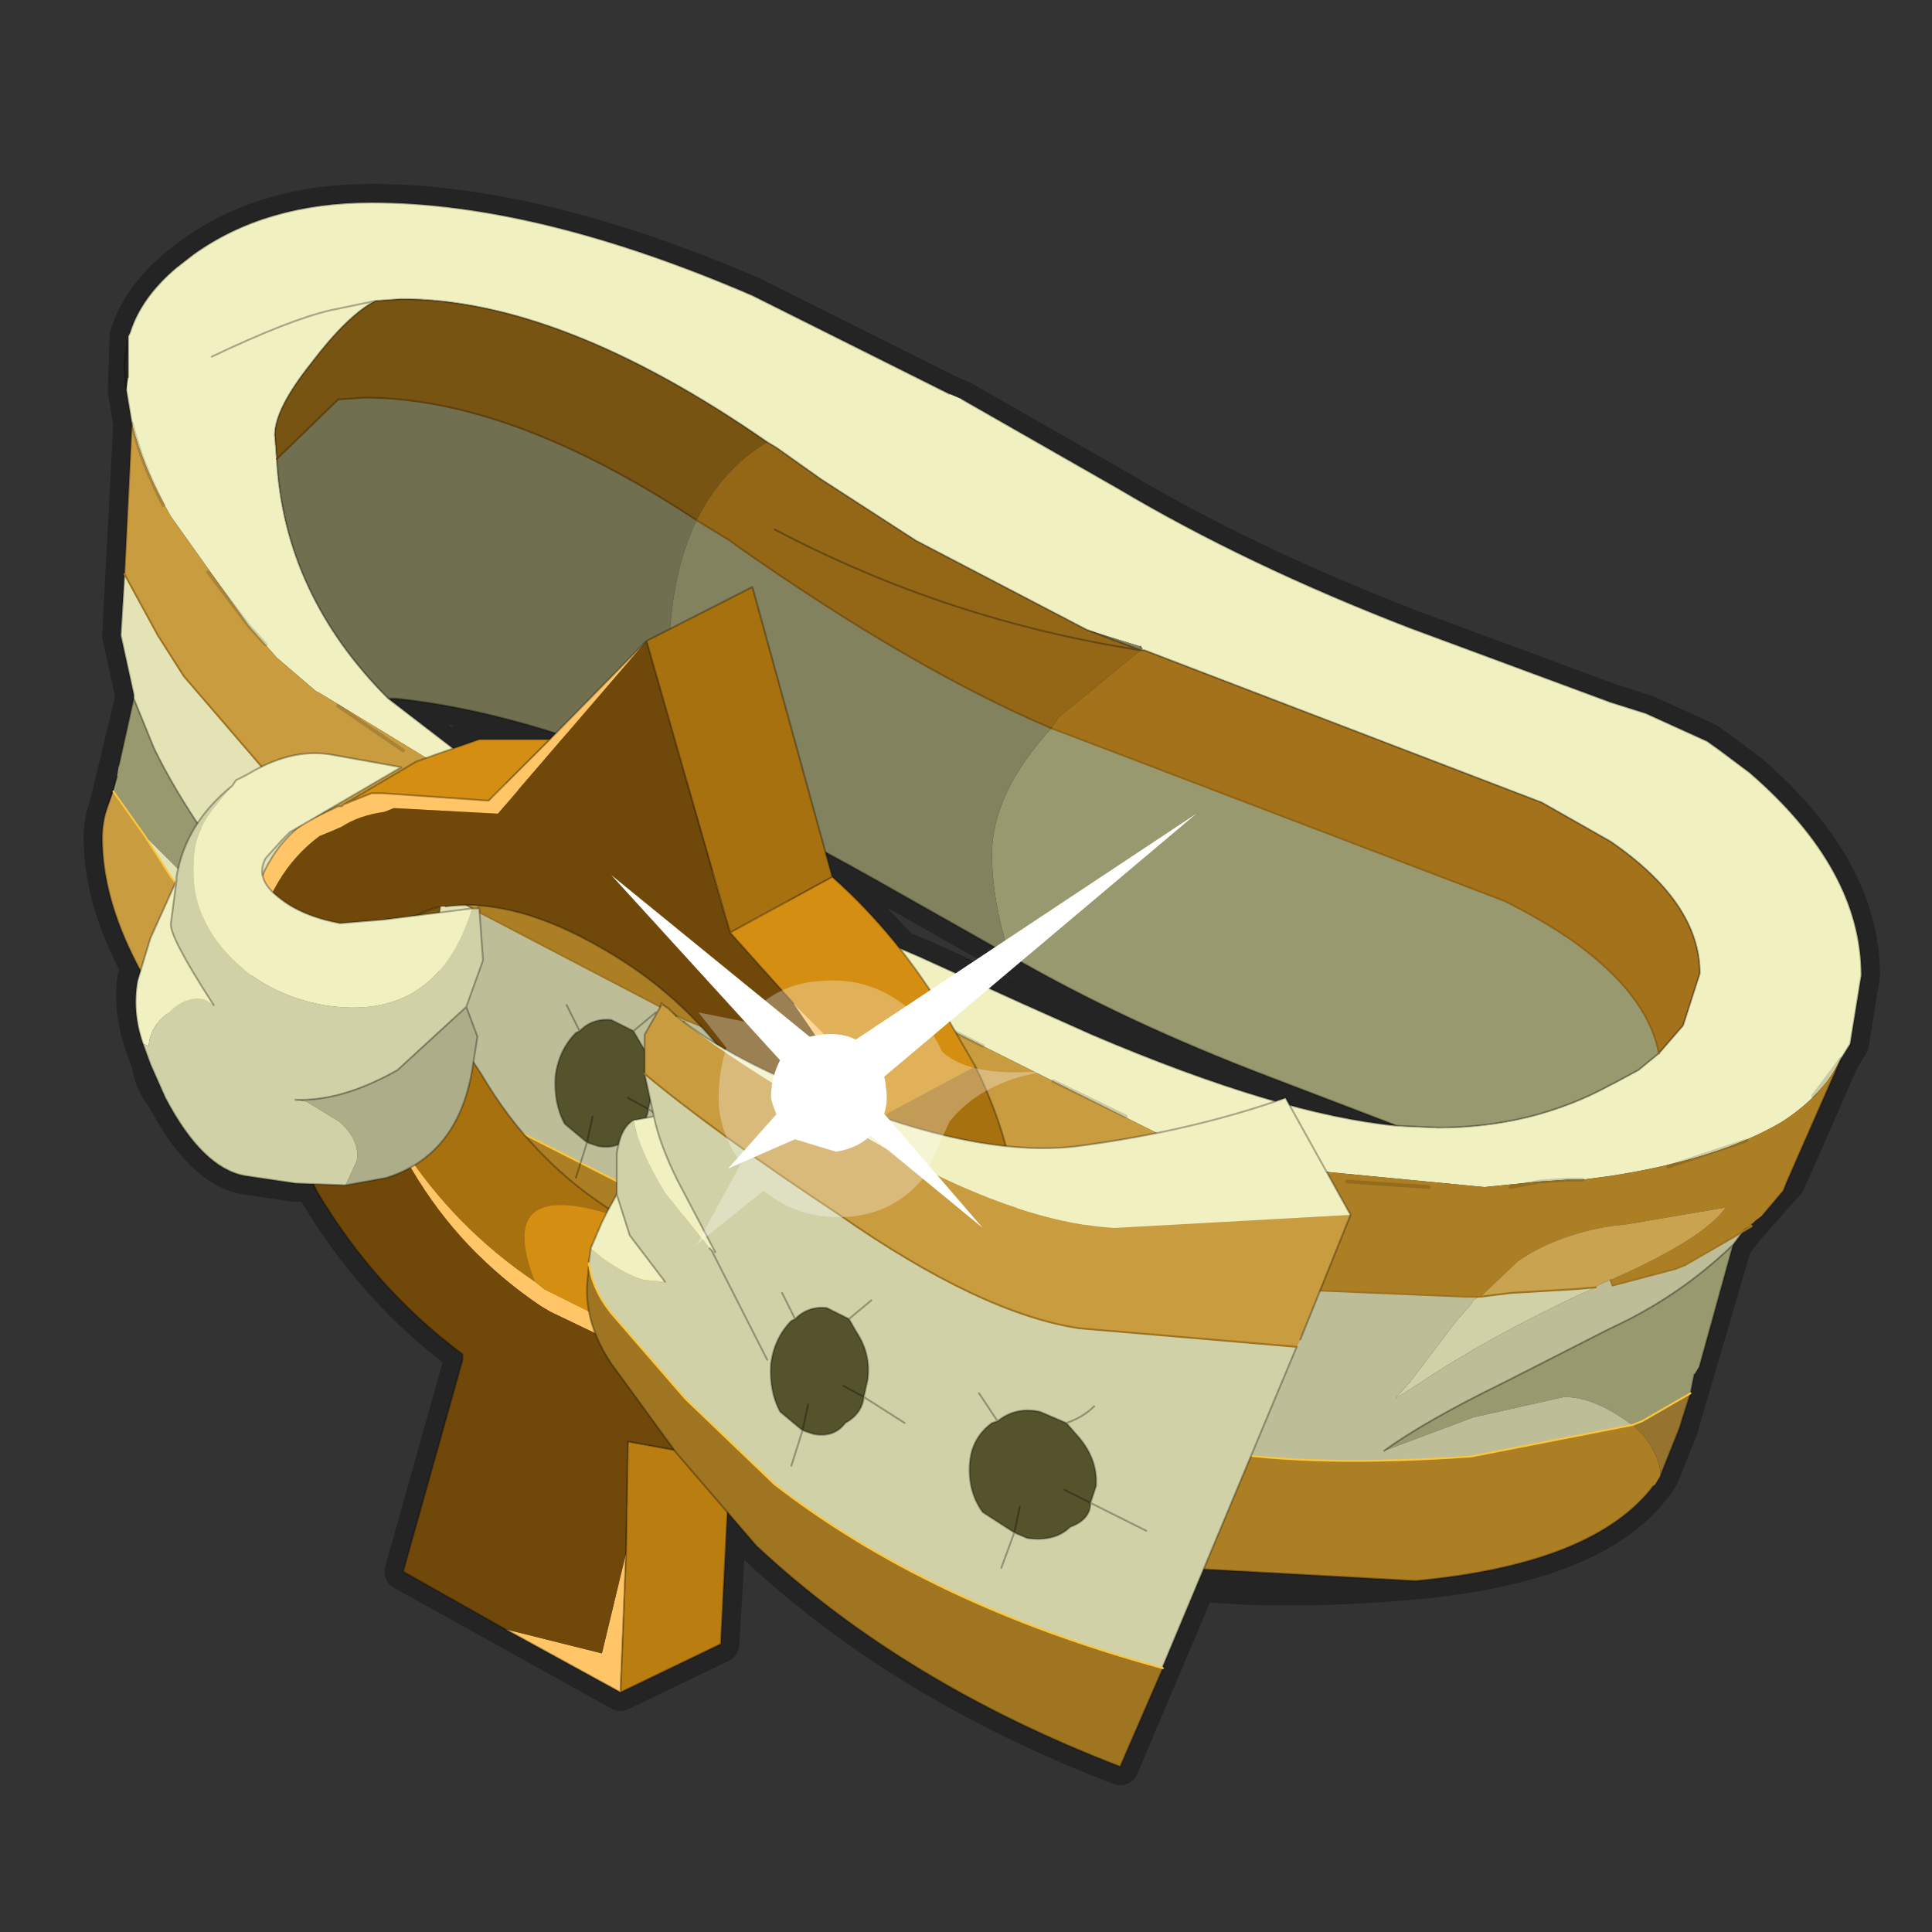 <?xml version="1.0" encoding="UTF-8" standalone="no"?>
<svg xmlns:xlink="http://www.w3.org/1999/xlink" height="520.0px" width="520.0px" xmlns="http://www.w3.org/2000/svg">
  <rect width="100%" height="100%" fill="#333333" stroke="none"/>
  <g transform="matrix(10.0, 0.0, 0.0, 10.0, 0.0, 0.0)">
    <use height="52.0" transform="matrix(1.0, 0.0, 0.0, 1.0, 0.0, 0.0)" width="52.0" xlink:href="#shape0"/>
  </g>
  <defs>
    <g id="shape0" transform="matrix(1.0, 0.0, 0.0, 1.0, 0.0, 0.0)">
      <path d="M52.0 0.0 L52.0 52.0 0.0 52.0 0.0 0.0 52.0 0.0" fill="#33cc33" fill-opacity="0.0" fill-rule="evenodd" stroke="none"/>
      <path d="M27.05 25.65 L27.15 25.7 Q30.25 27.5 34.2 29.0 L37.6 30.3 34.7 29.75 34.6 29.55 34.35 29.65 29.4 27.85 27.5 27.0 24.75 25.75 24.25 25.55 22.4 23.6 22.25 22.95 23.6 23.7 27.05 25.65 M25.9 10.75 L30.1 13.15 Q33.55 15.2 37.95 16.9 L43.35 18.9 44.3 19.2 45.95 19.95 46.3 20.2 47.1 20.8 Q50.1 23.4 50.1 26.25 L49.8 28.1 49.55 28.5 48.1 31.8 46.95 33.1 46.65 33.5 45.2 38.45 44.7 39.7 44.55 39.95 44.5 40.0 Q42.9 42.1 38.1 42.55 34.65 42.85 32.25 42.6 L30.15 47.55 Q24.3 45.3 20.35 41.6 L19.6 40.8 19.4 44.25 16.7 45.55 10.85 42.3 12.45 36.6 12.45 36.45 Q10.1 34.7 8.55 32.1 L8.45 31.85 7.95 31.85 6.6 31.65 Q5.45 31.45 4.45 29.55 4.1 29.1 4.05 28.65 L3.85 28.1 Q3.55 27.2 3.65 26.4 3.65 26.3 3.8 26.15 2.75 24.25 2.75 22.55 2.75 22.1 2.9 21.7 L3.6 18.8 3.6 18.7 3.25 17.1 3.55 11.4 3.4 10.5 3.45 9.05 Q3.8 7.85 5.2 6.85 7.15 5.45 10.0 5.45 14.45 5.45 20.25 7.95 L25.55 10.6 25.9 10.75 M10.65 18.8 Q12.7 19.0 15.05 19.75 L14.8 19.9 12.9 19.9 Q12.45 19.95 12.05 20.15 L10.45 18.8 10.65 18.8" fill="none" stroke="#000000" stroke-linecap="round" stroke-linejoin="round" stroke-opacity="0.302" stroke-width="1.0"/>
      <path d="M25.55 10.6 L25.9 10.75 30.1 13.15 Q33.55 15.2 37.95 16.9 L43.35 18.9 44.3 19.2 45.95 19.95 46.3 20.2 47.1 20.8 Q50.1 23.4 50.1 26.25 L49.8 28.1 49.55 28.5 Q49.05 29.5 47.95 30.2 46.25 31.2 43.35 31.65 L42.6 31.75 42.2 31.75 41.45 31.8 39.95 31.95 33.2 31.3 31.15 30.5 25.15 27.5 19.85 24.9 19.75 24.85 19.25 24.6 14.35 22.15 8.6 18.65 8.5 18.6 7.45 17.7 6.7 16.85 4.6 13.9 Q3.85 12.6 3.55 11.4 L3.4 10.5 3.45 10.15 3.45 9.05 3.5 8.95 Q3.8 8.0 4.75 7.2 L5.2 6.85 Q7.15 5.45 10.0 5.45 14.45 5.45 20.25 7.95 L25.55 10.6 M30.8 17.5 L30.75 17.5 30.8 17.5 30.75 17.5 30.7 17.4 29.25 16.95 24.65 14.55 22.1 12.9 20.9 12.05 20.65 11.9 Q15.1 8.05 10.8 8.05 L10.1 8.1 Q9.35 8.5 8.4 9.75 7.4 11.0 7.4 11.7 L7.45 12.35 Q7.65 16.0 10.45 18.8 L13.05 20.8 14.75 21.65 21.6 24.4 24.75 25.75 27.5 27.0 29.4 27.85 Q34.45 30.0 37.6 30.3 L38.7 30.35 Q41.25 30.35 43.35 29.2 L43.45 29.15 44.1 28.8 44.65 28.35 45.3 27.6 45.75 26.2 Q45.75 24.3 43.35 22.65 L41.5 21.6 30.8 17.5 M5.7 9.6 Q7.8 8.6 8.9 8.35 L10.1 8.1 8.9 8.35 Q7.8 8.6 5.7 9.6" fill="#f0f0c0" fill-rule="evenodd" stroke="none"/>
      <path d="M30.75 17.5 L30.8 17.5 41.5 21.6 43.35 22.65 Q45.75 24.3 45.75 26.2 L45.3 27.6 44.65 28.35 Q44.35 26.75 42.3 25.3 41.5 24.75 40.5 24.25 L29.75 20.15 28.3 19.6 28.5 19.3 30.7 17.5 30.75 17.5" fill="#a3721a" fill-rule="evenodd" stroke="none"/>
      <path d="M46.65 33.5 L45.75 36.75 45.6 37.0 45.5 37.5 44.2 38.25 43.95 38.35 43.85 38.3 Q42.9 37.6 42.1 37.6 L39.65 38.15 37.25 39.05 Q38.35 38.25 40.5 37.2 L43.25 35.8 43.35 35.75 Q45.2 34.9 46.65 33.5 M3.15 20.9 L3.2 20.6 3.6 18.8 4.15 20.15 Q5.25 22.4 7.5 25.0 L5.9 24.15 4.9 23.5 3.9 22.5 3.05 21.3 3.15 20.9 M30.75 17.5 L30.7 17.5 30.75 17.5 30.7 17.5 30.7 17.4 30.75 17.5 30.7 17.5 30.75 17.5 M28.3 19.6 L29.75 20.15 40.5 24.25 Q41.5 24.75 42.3 25.3 44.35 26.75 44.65 28.35 L45.3 27.6 44.65 28.35 44.1 28.8 43.45 29.15 43.35 29.2 Q41.25 30.35 38.7 30.35 L37.6 30.3 34.2 29.0 Q30.25 27.5 27.15 25.7 L27.05 25.65 27.15 25.65 Q26.7 24.2 26.7 23.0 26.7 21.35 28.3 19.6 M44.65 28.35 L44.1 28.8 44.65 28.35" fill="#99996f" fill-rule="evenodd" stroke="none"/>
      <path d="M30.7 17.4 L30.7 17.5 29.25 16.95 30.7 17.4 M18.75 14.0 L19.65 14.55 19.85 14.7 Q24.55 18.0 28.3 19.6 26.7 21.35 26.7 23.0 26.7 24.2 27.15 25.65 L27.05 25.65 23.6 23.7 Q20.85 22.15 18.65 21.15 L18.45 21.05 Q18.1 20.05 18.05 18.65 L18.0 17.9 Q18.0 15.55 18.75 14.0" fill="#82825e" fill-rule="evenodd" stroke="none"/>
      <path d="M30.7 17.5 L28.5 19.3 28.3 19.6 Q24.55 18.0 19.85 14.7 L19.65 14.55 18.75 14.0 Q19.1 13.3 19.6 12.75 20.0 12.3 20.65 11.9 L20.9 12.05 22.1 12.9 24.65 14.55 29.25 16.95 30.7 17.5 Q25.5 16.7 20.85 14.25 25.5 16.7 30.7 17.5" fill="#946717" fill-rule="evenodd" stroke="none"/>
      <path d="M20.65 11.9 Q20.0 12.3 19.6 12.75 19.1 13.3 18.75 14.0 13.75 10.7 9.8 10.7 L9.1 10.75 7.45 12.35 7.4 11.7 Q7.4 11.0 8.4 9.75 9.35 8.5 10.1 8.1 L10.8 8.05 Q15.1 8.05 20.65 11.9" fill="#785413" fill-rule="evenodd" stroke="none"/>
      <path d="M7.45 12.35 L9.1 10.75 9.8 10.7 Q13.75 10.7 18.75 14.0 18.0 15.55 18.0 17.9 L18.05 18.65 Q18.1 20.05 18.45 21.05 L18.05 20.9 Q14.0 19.15 10.65 18.8 L10.45 18.8 Q7.65 16.0 7.45 12.35" fill="#707051" fill-rule="evenodd" stroke="none"/>
      <path d="M23.85 39.35 L21.9 38.35 20.65 37.75 22.35 35.9 23.0 34.95 24.8 35.8 29.1 38.0 31.1 38.65 32.4 39.0 32.7 39.05 32.5 39.2 Q31.05 40.55 29.2 40.55 L25.25 39.85 23.85 39.35 M10.2 32.4 Q7.4 30.8 6.5 29.75 2.75 25.75 2.75 22.55 2.75 22.1 2.9 21.7 L3.05 21.3 3.9 22.5 4.6 23.6 6.65 26.05 Q7.45 26.95 9.95 28.4 L10.55 28.75 11.0 28.95 Q10.3 31.0 10.2 32.4 M3.35 15.45 L3.55 11.4 Q3.85 12.6 4.6 13.9 L6.7 16.85 7.45 17.7 8.5 18.6 8.6 18.65 14.35 22.15 12.8 24.5 11.9 23.95 11.45 23.75 11.05 23.55 10.45 23.15 Q7.9 21.65 7.1 20.7 L4.95 18.2 4.25 17.1 3.35 15.45 M25.15 27.5 L31.15 30.5 33.2 31.3 Q33.8 31.7 34.2 32.6 34.7 33.55 34.7 34.7 L34.4 34.65 33.6 34.5 33.35 34.4 32.0 34.05 30.0 33.35 25.55 31.0 24.9 30.7 25.15 27.85 25.15 27.5" fill="#c99c40" fill-rule="evenodd" stroke="none"/>
      <path d="M3.6 18.8 L3.6 18.7 3.25 17.1 3.35 15.45 4.25 17.1 4.95 18.2 7.1 20.7 Q7.9 21.65 10.45 23.15 L11.05 23.55 11.45 23.75 11.9 23.95 12.8 24.5 12.6 25.0 12.0 26.3 11.05 28.85 11.0 28.95 10.55 28.75 9.95 28.4 Q7.45 26.95 6.65 26.05 L4.6 23.6 3.9 22.5 4.9 23.5 5.9 24.15 7.5 25.0 Q5.25 22.4 4.15 20.15 L3.6 18.8 M23.0 34.95 Q24.25 33.05 24.8 31.05 L24.9 30.7 25.55 31.0 30.0 33.35 32.0 34.05 33.35 34.4 33.6 34.5 34.4 34.65 34.7 34.7 34.7 34.75 34.7 35.0 Q34.65 36.1 34.05 37.2 L33.15 38.45 32.7 39.05 32.4 39.0 31.1 38.65 29.1 38.0 24.8 35.8 23.0 34.95" fill="#e3e3b5" fill-rule="evenodd" stroke="none"/>
      <path d="M49.55 28.5 L48.1 31.8 48.0 32.05 47.45 32.7 47.25 32.85 47.15 32.95 47.15 33.0 46.65 33.3 45.35 34.05 45.1 34.15 43.4 34.6 43.35 34.45 Q45.85 33.35 46.45 32.5 L43.8 32.95 43.35 33.0 Q41.85 33.25 40.85 33.95 L39.85 34.9 39.45 34.9 34.7 34.7 Q34.7 33.55 34.2 32.6 33.8 31.7 33.2 31.3 L39.95 31.95 41.45 31.8 42.2 31.75 42.6 31.75 43.35 31.65 Q46.25 31.2 47.95 30.2 49.05 29.5 49.55 28.5 M44.7 39.7 L44.55 39.95 44.5 40.0 Q42.9 42.1 38.1 42.55 L29.9 42.1 28.05 41.45 23.85 39.35 25.25 39.85 29.2 40.55 Q31.05 40.55 32.5 39.2 L32.7 39.05 Q35.35 39.5 39.6 39.2 L43.95 38.35 Q44.65 39.0 44.7 39.7 M20.65 37.75 L19.55 37.2 17.75 36.3 17.65 36.25 17.2 36.05 10.2 32.4 Q10.3 31.0 11.0 28.95 L17.8 32.4 18.3 32.65 18.4 32.7 20.25 33.6 21.45 34.2 22.45 34.65 22.7 34.8 23.0 34.95 22.35 35.9 20.65 37.75 M12.8 24.5 L14.35 22.15 19.25 24.6 19.75 24.85 19.85 24.9 25.15 27.5 25.15 27.85 24.9 30.7 24.35 30.4 23.7 30.1 23.45 29.9 23.15 29.75 22.15 29.25 20.95 28.7 19.05 27.7 18.95 27.65 18.45 27.45 12.8 24.5" fill="#ad7f24" fill-rule="evenodd" stroke="none"/>
      <path d="M47.15 33.0 L46.95 33.1 46.65 33.5 Q45.2 34.9 43.35 35.75 L43.25 35.8 40.5 37.2 Q38.35 38.25 37.25 39.05 L39.65 38.15 42.1 37.6 Q42.9 37.6 43.85 38.3 L43.95 38.35 39.6 39.2 Q35.35 39.5 32.7 39.05 L33.15 38.45 34.05 37.2 Q34.65 36.1 34.7 35.0 L34.7 34.75 34.7 34.7 39.45 34.9 39.85 34.9 Q39.65 34.95 39.6 35.1 L39.2 35.55 37.95 37.2 37.55 37.65 38.25 37.2 Q40.05 36.0 42.5 34.85 L42.95 34.65 43.0 34.6 Q43.2 34.5 43.35 34.45 L43.4 34.6 45.1 34.15 45.35 34.05 46.65 33.3 47.15 33.0 M11.0 28.95 L11.05 28.85 12.0 26.3 12.6 25.0 12.8 24.5 18.45 27.45 18.95 27.65 19.05 27.7 20.95 28.7 22.15 29.25 23.15 29.75 23.45 29.9 23.7 30.1 24.35 30.4 24.9 30.7 24.8 31.05 Q24.25 33.05 23.0 34.95 L22.7 34.8 22.45 34.65 21.45 34.2 20.25 33.6 18.4 32.7 18.3 32.65 17.8 32.4 11.0 28.95" fill="#bdbd97" fill-rule="evenodd" stroke="none"/>
      <path d="M39.85 34.9 L40.85 33.95 Q41.85 33.25 43.35 33.0 L43.8 32.95 46.45 32.5 Q45.85 33.35 43.35 34.45 43.2 34.5 43.0 34.6 L42.95 34.65 42.35 34.7 40.65 34.8 39.85 34.9" fill="#c9a350" fill-rule="evenodd" stroke="none"/>
      <path d="M42.95 34.65 L42.5 34.85 Q40.05 36.0 38.25 37.2 L37.55 37.65 37.95 37.2 39.2 35.55 39.6 35.1 Q39.65 34.95 39.85 34.9 L40.65 34.8 42.35 34.7 42.95 34.65" fill="#d1d1a7" fill-rule="evenodd" stroke="none"/>
      <path d="M45.5 37.5 L45.2 38.45 44.7 39.7 Q44.65 39.0 43.95 38.35 L44.2 38.25 45.5 37.5" fill="#96732e" fill-rule="evenodd" stroke="none"/>
      <path d="M25.9 10.75 L30.1 13.15 Q33.55 15.2 37.95 16.9 L43.35 18.9 44.3 19.2 45.95 19.95 46.3 20.2 47.1 20.8 Q50.1 23.4 50.1 26.25 L49.8 28.1 49.55 28.5 48.1 31.8 48.0 32.05 47.45 32.7 M47.15 32.95 L47.15 33.0 46.95 33.1 46.65 33.5 45.75 36.75 M45.6 37.0 L45.5 37.5 45.2 38.45 44.7 39.7 M44.5 40.0 Q42.9 42.1 38.1 42.55 L29.9 42.1 28.05 41.45 23.85 39.35 21.9 38.35 20.65 37.75 19.55 37.2 17.75 36.3 17.65 36.25 17.2 36.05 10.2 32.4 Q7.4 30.8 6.5 29.75 2.75 25.75 2.75 22.55 2.75 22.1 2.9 21.7 L3.15 20.9 M3.2 20.6 L3.6 18.8 3.6 18.7 3.25 17.1 3.35 15.45 3.55 11.4 3.4 10.5 3.35 9.8 3.45 9.05 3.5 8.95 Q3.8 8.0 4.75 7.2 L5.2 6.85 Q7.15 5.45 10.0 5.45 14.45 5.45 20.25 7.95 L25.55 10.6 M30.75 17.5 L30.8 17.5 30.75 17.5 30.7 17.4 M44.65 28.35 L45.3 27.6 45.75 26.2 Q45.75 24.3 43.35 22.65 L41.5 21.6 30.8 17.5 M30.7 17.5 L30.75 17.5 M30.7 17.5 L29.25 16.95 24.65 14.55 22.1 12.9 20.9 12.05 20.65 11.9 Q15.1 8.05 10.8 8.05 L10.1 8.1 Q9.35 8.5 8.4 9.75 7.4 11.0 7.4 11.7 L7.45 12.35 M27.05 25.65 L27.15 25.7 Q30.25 27.5 34.2 29.0 L37.6 30.3 38.7 30.35 Q41.25 30.35 43.35 29.2 L43.45 29.15 44.1 28.8 44.65 28.35 M30.7 17.5 L30.75 17.5 M30.7 17.5 Q25.5 16.7 20.85 14.25 M18.45 21.05 L18.65 21.15 Q20.85 22.15 23.6 23.7 L27.05 25.65 M3.45 10.15 L3.45 9.05 M18.45 21.05 L18.05 20.9 Q14.0 19.15 10.65 18.8 L10.45 18.8 13.05 20.8 14.75 21.65 21.6 24.4 24.75 25.75 27.5 27.0 29.4 27.85 Q34.45 30.0 37.6 30.3 M10.1 8.1 L8.9 8.35 Q7.8 8.6 5.7 9.6 M3.6 18.8 L4.15 20.15 Q5.25 22.4 7.5 25.0 M10.45 18.8 Q7.65 16.0 7.45 12.35 M37.25 39.05 Q38.35 38.25 40.5 37.2 L43.25 35.8 43.35 35.75 Q45.2 34.9 46.65 33.5" fill="none" stroke="#000000" stroke-linecap="round" stroke-linejoin="round" stroke-opacity="0.302" stroke-width="0.05"/>
      <path d="M28.3 19.6 L29.75 20.15 40.5 24.25 Q41.5 24.75 42.3 25.3 44.35 26.75 44.65 28.35" fill="none" stroke="#8f6416" stroke-linecap="round" stroke-linejoin="round" stroke-width="0.05"/>
      <path d="M7.45 12.35 L9.1 10.75 9.8 10.7 Q13.75 10.7 18.75 14.0" fill="none" stroke="#5e410f" stroke-linecap="round" stroke-linejoin="round" stroke-width="0.05"/>
      <path d="M12.8 24.5 L11.9 23.95 11.45 23.75 11.05 23.55 10.45 23.15 Q7.9 21.65 7.1 20.7 L4.95 18.2 4.25 17.1 3.35 15.45 M12.8 24.5 L18.45 27.45 18.95 27.65 19.05 27.7 20.95 28.7 22.15 29.25 23.15 29.75 23.45 29.9 23.7 30.1 24.35 30.4 24.9 30.7 25.55 31.0 30.0 33.35 32.0 34.05 33.35 34.4 33.6 34.5 34.4 34.65 34.7 34.7 M43.35 34.45 L43.4 34.6 45.1 34.15 45.35 34.05 46.65 33.3 47.15 33.0 M42.95 34.65 L42.35 34.7 40.65 34.8 39.85 34.9 39.45 34.9 34.7 34.7" fill="none" stroke="#9e7421" stroke-linecap="round" stroke-linejoin="round" stroke-width="0.05"/>
      <path d="M3.9 22.5 L4.6 23.6 6.65 26.05 Q7.45 26.95 9.95 28.4 L10.55 28.75 11.0 28.95 M3.9 22.5 L3.05 21.3 M23.0 34.95 L22.7 34.8 22.45 34.65 21.45 34.2 20.25 33.6 18.4 32.7 18.3 32.65 17.8 32.4 11.0 28.95 M32.7 39.05 Q35.35 39.5 39.6 39.2 L43.95 38.35 44.2 38.25 45.5 37.5 M23.0 34.95 L24.8 35.8 29.1 38.0 31.1 38.65 32.4 39.0 32.7 39.05" fill="none" stroke="#fcc63f" stroke-linecap="round" stroke-linejoin="round" stroke-width="0.05"/>
      <path d="M18.75 14.0 L19.65 14.55 19.85 14.7 Q24.55 18.0 28.3 19.6" fill="none" stroke="#785413" stroke-linecap="round" stroke-linejoin="round" stroke-width="0.05"/>
      <path d="M3.55 11.4 Q3.8 12.45 4.4 13.6 M5.6 15.4 L6.7 16.85 7.15 17.35 M9.1 19.0 L10.85 20.2 M12.9 21.3 L14.35 22.15 14.75 22.35 M16.85 23.4 L18.95 24.4 M20.7 25.3 L22.65 26.3 M36.25 31.8 L38.45 31.95 M40.65 31.95 L41.45 31.8 42.2 31.75 42.6 31.75 M24.5 27.15 L25.15 27.5 26.45 28.15 M28.35 29.1 L30.3 30.05 M32.0 30.9 L33.2 31.3 34.05 31.5 M48.8 29.5 L49.55 28.5 M44.9 31.4 L47.0 30.7" fill="none" stroke="#000000" stroke-linecap="round" stroke-linejoin="round" stroke-opacity="0.153" stroke-width="0.1"/>
      <path d="M15.8 30.75 L15.2 30.25 Q14.9 29.7 14.95 28.95 15.05 28.25 15.5 27.8 L15.6 27.75 Q15.95 27.4 16.45 27.45 L17.05 27.75 17.25 28.1 Q17.65 28.7 17.55 29.4 L17.45 29.85 16.9 29.55 17.45 29.85 Q17.4 30.3 16.95 30.55 16.65 30.95 16.1 30.85 L15.8 30.75 15.95 30.05 15.8 30.75" fill="#54532c" fill-rule="evenodd" stroke="none"/>
      <path d="M17.05 27.75 L17.65 27.25 M17.45 29.85 L17.55 29.4 Q17.65 28.7 17.25 28.1 L17.05 27.75 16.45 27.45 Q15.95 27.4 15.6 27.75 L15.5 27.8 Q15.05 28.25 14.95 28.95 14.9 29.7 15.2 30.25 L15.8 30.75 15.95 30.05 M15.6 27.75 L15.25 27.05 M16.9 29.55 L17.45 29.85 18.55 30.55 M15.8 30.75 L15.5 31.7 M17.45 29.85 Q17.4 30.3 16.95 30.55 16.65 30.95 16.1 30.85 L15.8 30.75" fill="none" stroke="#000000" stroke-linecap="round" stroke-linejoin="round" stroke-opacity="0.302" stroke-width="0.05"/>
      <path d="M11.85 24.4 L11.8 24.75 11.75 24.9 11.8 25.2 11.75 25.4 Q11.75 26.75 12.65 28.45 10.8 27.55 10.3 29.65 9.75 28.35 9.75 27.35 L9.75 27.15 9.75 26.9 9.8 26.7 Q10.1 24.85 11.85 24.4" fill="#7d540b" fill-rule="evenodd" stroke="none"/>
      <path d="M7.75 30.65 Q6.15 27.55 6.65 24.95 7.0 22.95 8.25 22.1 L9.0 21.75 9.1 21.7 9.2 21.7 9.25 21.65 10.0 21.35 10.3 21.35 13.15 21.55 14.8 19.9 17.4 17.25 13.4 21.9 10.6 21.75 10.35 21.85 Q9.65 21.95 9.2 22.25 8.85 22.4 8.6 22.5 7.25 23.5 6.85 25.45 6.5 27.8 7.75 30.65 M16.7 45.55 L13.6 43.85 16.2 44.5 16.85 41.8 16.7 45.55 M21.0 33.7 L21.0 33.65 21.05 33.45 21.15 32.15 21.2 32.2 21.2 34.05 Q20.7 35.9 19.1 36.25 L16.05 35.9 14.8 35.3 14.55 35.15 Q12.4 33.7 11.1 31.5 L10.75 30.95 10.85 30.9 Q12.25 33.05 14.4 34.5 L14.65 34.7 15.85 35.3 18.95 35.65 19.25 35.6 Q20.6 35.1 21.0 33.75 L21.0 33.7 M24.0 31.5 L23.45 30.2 23.0 29.35 22.65 28.9 21.35 27.0 23.25 28.9 23.65 30.1 24.0 31.5" fill="#ffc566" fill-rule="evenodd" stroke="none"/>
      <path d="M9.25 21.65 L11.2 20.5 11.75 20.3 12.9 19.9 14.8 19.9 13.15 21.55 10.3 21.35 10.0 21.35 9.25 21.65 M22.4 23.6 Q24.2 25.2 25.5 27.4 L26.25 28.7 23.65 30.1 23.25 28.9 21.35 27.0 19.65 25.1 22.4 23.6 M17.05 32.9 L17.15 32.9 17.2 33.0 17.25 33.0 17.9 33.35 Q19.6 34.0 20.95 33.7 L21.0 33.7 21.0 33.75 Q20.6 35.1 19.25 35.6 L18.95 35.65 15.85 35.3 14.65 34.7 14.4 34.5 Q13.2 31.45 17.05 32.9" fill="#d48f13" fill-rule="evenodd" stroke="none"/>
      <path d="M17.4 17.25 L20.25 15.8 22.4 23.6 19.65 25.1 17.4 17.25 M26.25 28.7 Q27.7 31.65 27.25 34.1 27.0 35.75 26.05 36.7 L24.5 37.5 23.8 37.95 23.65 37.65 Q24.25 36.85 24.45 35.6 24.8 33.75 24.0 31.6 L24.0 31.5 23.65 30.1 26.25 28.7 M10.3 29.65 Q10.8 27.55 12.65 28.45 L12.95 28.9 Q14.35 31.3 16.65 32.7 L17.05 32.9 Q13.2 31.45 14.4 34.5 12.25 33.05 10.85 30.9 L10.7 30.55 10.6 30.35 10.5 30.25 10.3 29.65" fill="#a8710f" fill-rule="evenodd" stroke="none"/>
      <path d="M23.8 37.95 L23.0 38.3 23.65 37.65 23.8 37.95 M19.65 39.3 L19.4 44.25 16.7 45.55 16.85 41.8 16.9 38.8 19.65 39.3" fill="#ba7e10" fill-rule="evenodd" stroke="none"/>
      <path d="M8.4 31.8 L8.25 31.65 7.75 30.7 7.75 30.65 8.4 31.8" fill="#d1a153" fill-rule="evenodd" stroke="none"/>
      <path d="M23.0 38.3 Q22.2 38.9 20.9 39.1 L19.7 39.3 19.65 39.3 16.9 38.8 16.85 41.8 16.2 44.5 13.6 43.85 10.85 42.3 12.45 36.6 12.45 36.45 Q10.1 34.7 8.55 32.1 L8.4 31.8 7.75 30.65 Q6.5 27.8 6.85 25.45 7.25 23.5 8.6 22.5 8.85 22.4 9.2 22.25 9.65 21.95 10.35 21.85 L10.6 21.75 13.4 21.9 17.4 17.25 19.65 25.1 21.35 27.0 22.65 28.9 23.0 29.35 23.45 30.2 24.0 31.5 24.0 31.6 Q24.8 33.75 24.45 35.6 24.25 36.85 23.65 37.65 L23.0 38.3 M11.85 24.4 Q10.1 24.85 9.8 26.7 L9.75 26.9 9.75 27.15 9.75 27.35 Q9.75 28.35 10.3 29.65 L10.5 30.25 10.6 30.35 10.7 30.55 10.85 30.9 10.75 30.95 11.1 31.5 Q12.4 33.7 14.55 35.15 L14.8 35.3 16.05 35.9 19.1 36.25 Q20.7 35.9 21.2 34.05 L21.2 32.2 21.15 32.15 21.0 31.4 20.05 29.15 Q18.6 26.9 16.25 25.55 13.85 24.15 12.0 24.4 L11.85 24.4" fill="#70490a" fill-rule="evenodd" stroke="none"/>
      <path d="M7.75 30.65 Q6.15 27.55 6.65 24.95 7.0 22.95 8.25 22.1 L9.0 21.75 9.1 21.7 9.2 21.7 9.25 21.65 11.2 20.5 11.75 20.3 12.9 19.9 14.8 19.9 17.4 17.25 20.25 15.8 22.4 23.6 Q24.2 25.2 25.5 27.4 L26.25 28.7 Q27.7 31.65 27.25 34.1 27.0 35.75 26.05 36.7 L24.5 37.5 23.8 37.95 23.0 38.3 Q22.2 38.9 20.9 39.1 L19.7 39.3 19.65 39.3 19.4 44.25 16.7 45.55 13.6 43.85 10.85 42.3 12.45 36.6 12.45 36.45 Q10.1 34.7 8.55 32.1 L8.4 31.8 8.25 31.65 7.75 30.7 7.75 30.65 8.4 31.8 M17.4 17.25 L19.65 25.1 22.4 23.6 M9.25 21.65 L10.0 21.35 10.3 21.35 13.15 21.55 14.8 19.9 M12.65 28.45 Q11.75 26.75 11.75 25.4 L11.8 25.2 11.75 24.9 11.8 24.75 11.85 24.4 Q10.1 24.85 9.8 26.7 L9.75 26.9 9.75 27.15 9.75 27.35 Q9.75 28.35 10.3 29.65 M12.65 28.45 L12.95 28.9 Q14.35 31.3 16.65 32.7 L17.05 32.9 17.15 32.9 17.2 33.0 17.25 33.0 17.9 33.35 Q19.6 34.0 20.95 33.7 M21.0 33.7 L21.0 33.65 M21.05 33.45 L21.15 32.15 21.0 31.4 20.05 29.15 Q18.6 26.9 16.25 25.55 13.85 24.15 12.0 24.4 M21.35 27.0 L19.65 25.1 M10.85 30.9 L10.7 30.55 10.6 30.35 10.5 30.25 10.3 29.65 M21.0 33.75 L21.0 33.7 M16.85 41.8 L16.9 38.8 19.65 39.3 M16.85 41.8 L16.7 45.55 M24.0 31.5 L24.0 31.6 Q24.8 33.75 24.45 35.6 24.25 36.85 23.65 37.65 M23.0 38.3 L23.65 37.65" fill="none" stroke="#000000" stroke-linecap="round" stroke-linejoin="round" stroke-opacity="0.302" stroke-width="0.05"/>
      <path d="M17.8 27.05 L17.85 27.05 18.0 27.15 18.2 27.35 18.4 27.5 Q20.15 28.9 23.55 30.75 27.3 32.9 30.0 33.05 L36.35 32.7 35.0 36.05 34.9 36.25 29.05 35.75 Q26.4 35.35 22.6 32.7 19.2 30.45 17.35 28.9 L17.35 27.85 17.8 27.05" fill="#c99c40" fill-rule="evenodd" stroke="none"/>
      <path d="M17.85 27.05 L17.8 27.05 17.8 27.0 17.85 27.05 M17.35 28.9 Q19.2 30.45 22.6 32.7 26.4 35.35 29.05 35.75 L34.9 36.25 31.3 44.85 31.3 44.9 Q25.05 43.2 20.85 39.95 L18.45 37.65 16.5 35.4 Q15.95 34.75 15.85 34.0 L15.85 34.05 15.85 34.0 15.85 33.95 15.9 33.6 16.2 33.85 Q16.9 34.35 17.35 34.45 L17.9 34.5 16.95 33.25 16.6 32.15 16.6 31.05 Q16.7 30.35 17.05 30.15 17.2 30.95 17.9 32.1 L19.1 33.6 19.15 33.65 19.25 33.7 18.25 31.8 Q17.75 30.8 17.6 30.05 L17.35 28.9 M19.15 33.65 L20.65 36.6 19.15 33.65" fill="#d1d1a7" fill-rule="evenodd" stroke="none"/>
      <path d="M36.35 32.7 L30.0 33.05 Q27.3 32.9 23.55 30.75 20.15 28.9 18.4 27.5 19.95 28.7 23.0 29.8 26.55 31.15 29.0 30.85 32.05 30.45 34.6 29.55 L36.35 32.7 M17.6 30.05 Q17.75 30.8 18.25 31.8 L19.25 33.7 19.15 33.65 19.1 33.6 17.9 32.1 Q17.2 30.95 17.05 30.15 L17.6 30.05 M15.9 33.6 L16.2 32.9 16.35 32.6 16.6 32.15 16.95 33.25 17.9 34.5 17.35 34.45 Q16.9 34.35 16.2 33.85 L15.9 33.6" fill="#f0f0c0" fill-rule="evenodd" stroke="none"/>
      <path d="M15.85 34.05 L15.85 34.0 Q15.95 34.75 16.5 35.4 L18.45 37.65 20.85 39.95 Q25.05 43.2 31.3 44.9 L30.15 47.55 Q24.3 45.3 20.35 41.6 L18.2 39.1 16.45 36.7 Q15.75 35.65 15.8 34.6 L15.85 34.05" fill="#9f7521" fill-rule="evenodd" stroke="none"/>
      <path d="M17.8 27.05 L17.35 27.85 17.35 28.9 M35.0 36.05 L36.35 32.7 M18.2 27.35 L18.0 27.15 17.85 27.05 17.8 27.0 17.8 27.05 M19.25 33.7 L18.25 31.8 Q17.75 30.8 17.6 30.05 L17.05 30.15 M19.1 33.6 L19.15 33.65 M15.9 33.6 L16.2 32.9 16.35 32.6 16.6 32.15 16.6 31.05 Q16.7 30.35 17.05 30.15 M16.6 32.15 L16.95 33.25 17.9 34.5 M15.9 33.6 L15.85 33.95 15.85 34.0 15.85 34.05 M31.3 44.85 L34.9 36.25 M31.3 44.9 L30.15 47.55 Q24.3 45.3 20.35 41.6 L18.2 39.1 16.45 36.7 Q15.75 35.65 15.8 34.6 L15.85 34.05 M20.65 36.6 L19.15 33.65 M17.6 30.05 L17.35 28.9 M18.4 27.5 Q19.95 28.7 23.0 29.8 26.55 31.15 29.0 30.85 32.05 30.45 34.6 29.55 L36.35 32.7" fill="none" stroke="#000000" stroke-linecap="round" stroke-linejoin="round" stroke-opacity="0.302" stroke-width="0.05"/>
      <path d="M18.4 27.5 L18.2 27.35" fill="none" stroke="#000000" stroke-linecap="round" stroke-linejoin="round" stroke-opacity="0.2" stroke-width="0.05"/>
      <path d="M15.85 34.05 L15.85 34.0 Q15.95 34.75 16.5 35.4 L18.45 37.65 20.85 39.95 Q25.05 43.2 31.3 44.9" fill="none" stroke="#fcc63f" stroke-linecap="round" stroke-linejoin="round" stroke-width="0.05"/>
      <path d="M17.35 28.9 Q19.2 30.45 22.6 32.7 26.4 35.35 29.05 35.75 L34.9 36.25" fill="none" stroke="#9e7421" stroke-linecap="round" stroke-linejoin="round" stroke-width="0.05"/>
      <path d="M21.6 38.5 L21.0 38.0 Q20.7 37.45 20.75 36.7 20.85 36.0 21.3 35.55 L21.4 35.5 Q21.75 35.15 22.25 35.2 L22.85 35.5 23.05 35.85 Q23.45 36.45 23.35 37.15 L23.25 37.6 Q23.2 38.05 22.75 38.3 22.45 38.7 21.9 38.6 L21.6 38.5 21.75 37.8 21.6 38.5 M23.25 37.6 L22.7 37.3 23.25 37.6" fill="#54532c" fill-rule="evenodd" stroke="none"/>
      <path d="M23.25 37.6 L23.35 37.15 Q23.45 36.45 23.05 35.85 L22.85 35.5 22.25 35.2 Q21.75 35.15 21.4 35.5 L21.3 35.55 Q20.85 36.0 20.75 36.7 20.7 37.45 21.0 38.0 L21.6 38.5 21.75 37.8 M22.85 35.5 L23.45 35.0 M21.4 35.5 L21.05 34.8 M23.25 37.6 Q23.2 38.05 22.75 38.3 22.45 38.7 21.9 38.6 L21.6 38.5 21.3 39.45 M22.7 37.3 L23.25 37.6 24.35 38.3" fill="none" stroke="#000000" stroke-linecap="round" stroke-linejoin="round" stroke-opacity="0.302" stroke-width="0.05"/>
      <path d="M27.3 41.25 L26.45 40.7 Q26.05 40.15 26.1 39.4 26.15 38.7 26.7 38.3 L26.85 38.25 Q27.35 37.85 28.0 38.0 L28.7 38.3 29.05 38.7 Q29.55 39.3 29.5 40.0 L29.35 40.45 28.65 40.1 29.35 40.45 Q29.35 40.9 28.8 41.1 28.4 41.5 27.65 41.4 L27.3 41.25 27.45 40.55 27.3 41.25" fill="#54532c" fill-rule="evenodd" stroke="none"/>
      <path d="M28.7 38.3 Q29.15 38.15 29.45 37.85 M29.35 40.45 L29.5 40.0 Q29.55 39.3 29.05 38.7 L28.7 38.3 28.0 38.0 Q27.35 37.85 26.85 38.25 L26.7 38.3 Q26.15 38.7 26.1 39.4 26.05 40.15 26.45 40.7 L27.3 41.25 27.45 40.55 M26.85 38.25 L26.35 37.5 M28.65 40.1 L29.35 40.45 30.85 41.2 M27.3 41.25 L26.95 42.2 M29.35 40.45 Q29.35 40.9 28.8 41.1 28.4 41.5 27.65 41.4 L27.3 41.25" fill="none" stroke="#000000" stroke-linecap="round" stroke-linejoin="round" stroke-opacity="0.302" stroke-width="0.05"/>
      <path d="M6.25 21.15 L5.8 21.7 Q5.35 22.25 5.25 22.8 5.0 24.45 6.1 25.65 7.1 26.75 8.7 27.05 11.75 27.55 12.7 24.45 L12.9 24.45 13.0 25.85 12.55 27.1 10.7 28.8 Q9.2 29.65 7.95 29.6 L8.25 29.65 9.15 30.2 Q9.7 30.7 9.6 31.25 L9.3 31.9 7.95 31.85 6.6 31.65 Q5.45 31.45 4.45 29.55 L4.05 28.65 3.85 28.1 4.0 28.15 Q4.05 27.6 4.55 27.25 5.0 26.8 5.5 26.9 L5.75 27.05 Q4.55 25.2 4.6 24.85 L4.75 23.7 4.75 23.6 Q5.0 22.15 6.25 21.15" fill="#d1d1a7" fill-rule="evenodd" stroke="none"/>
      <path d="M6.25 21.15 L6.35 21.0 6.65 20.85 Q7.8 20.15 8.85 20.3 L10.8 20.65 7.8 22.4 7.6 22.6 7.15 23.1 Q6.85 23.65 7.5 24.15 8.1 24.65 9.15 24.85 L10.35 24.75 12.7 24.45 Q11.75 27.55 8.7 27.05 7.1 26.75 6.1 25.65 5.0 24.45 5.25 22.8 5.35 22.25 5.8 21.7 L6.25 21.15 M3.85 28.1 Q3.55 27.25 3.7 26.4 L4.05 25.25 4.75 23.7 4.6 24.85 Q4.55 25.2 5.75 27.05 L5.5 26.9 Q5.0 26.8 4.55 27.25 4.05 27.6 4.0 28.15 L3.85 28.1" fill="#f0f0c0" fill-rule="evenodd" stroke="none"/>
      <path d="M12.55 27.1 L12.85 27.9 12.7 28.85 Q12.3 31.1 10.4 31.7 L9.3 31.9 9.6 31.25 Q9.7 30.7 9.15 30.2 L8.25 29.65 7.95 29.6 Q9.2 29.65 10.7 28.8 L12.55 27.1" fill="#adad8a" fill-rule="evenodd" stroke="none"/>
      <path d="M12.7 24.45 L10.35 24.75 9.15 24.85 Q8.1 24.65 7.5 24.15 6.85 23.65 7.15 23.1 L7.6 22.6 7.8 22.4 10.8 20.65 8.85 20.3 Q7.8 20.15 6.65 20.85 L6.35 21.0 6.25 21.15 M12.7 24.45 L12.9 24.45 13.0 25.85 12.55 27.1 12.85 27.9 12.7 28.85 Q12.3 31.1 10.4 31.7 L9.3 31.9 7.95 31.85 6.6 31.65 Q5.45 31.45 4.45 29.55 L4.05 28.65 3.85 28.1 Q3.55 27.25 3.7 26.4 L4.05 25.25 4.75 23.7 4.75 23.6 Q5.0 22.15 6.25 21.15 M4.75 23.7 L4.6 24.85 Q4.55 25.2 5.75 27.05 M12.55 27.1 L10.7 28.8 Q9.2 29.65 7.95 29.6" fill="none" stroke="#000000" stroke-linecap="round" stroke-linejoin="round" stroke-opacity="0.302" stroke-width="0.05"/>
      <path d="M22.1 27.85 Q21.5 27.9 21.1 28.35 20.75 28.9 20.75 29.55 20.9 30.2 21.35 30.65 L22.5 31.0 Q23.15 30.9 23.55 30.45 23.95 29.9 23.85 29.3 23.8 28.6 23.3 28.15 22.8 27.75 22.1 27.85" fill="#ffffff" fill-rule="evenodd" stroke="none"/>
      <path d="M22.1 27.85 Q22.8 27.75 23.3 28.15 23.8 28.6 23.85 29.3 23.95 29.9 23.55 30.45 23.15 30.9 22.5 31.0 L21.35 30.65 Q20.9 30.2 20.75 29.55 20.75 28.9 21.1 28.35 21.5 27.9 22.1 27.85 M20.05 27.5 L18.8 27.25 19.55 28.2 Q19.3 29.0 19.35 29.8 19.45 30.65 19.95 31.3 L18.75 33.5 20.55 32.05 Q21.55 32.85 22.85 32.75 24.1 32.65 24.9 31.65 L25.55 30.2 Q26.45 29.05 28.35 28.8 26.15 29.05 25.35 28.3 25.05 27.6 24.4 27.1 23.4 26.3 22.15 26.4 20.9 26.45 20.1 27.4 L20.05 27.5" fill="#ffffff" fill-opacity="0.302" fill-rule="evenodd" stroke="none"/>
      <path d="M21.6 29.2 L19.6 31.45 22.8 30.05 26.45 33.05 23.3 29.4 32.2 21.9 22.4 28.4 16.45 23.55 21.6 29.2" fill="#ffffff" fill-rule="evenodd" stroke="none"/>
    </g>
  </defs>
</svg>

